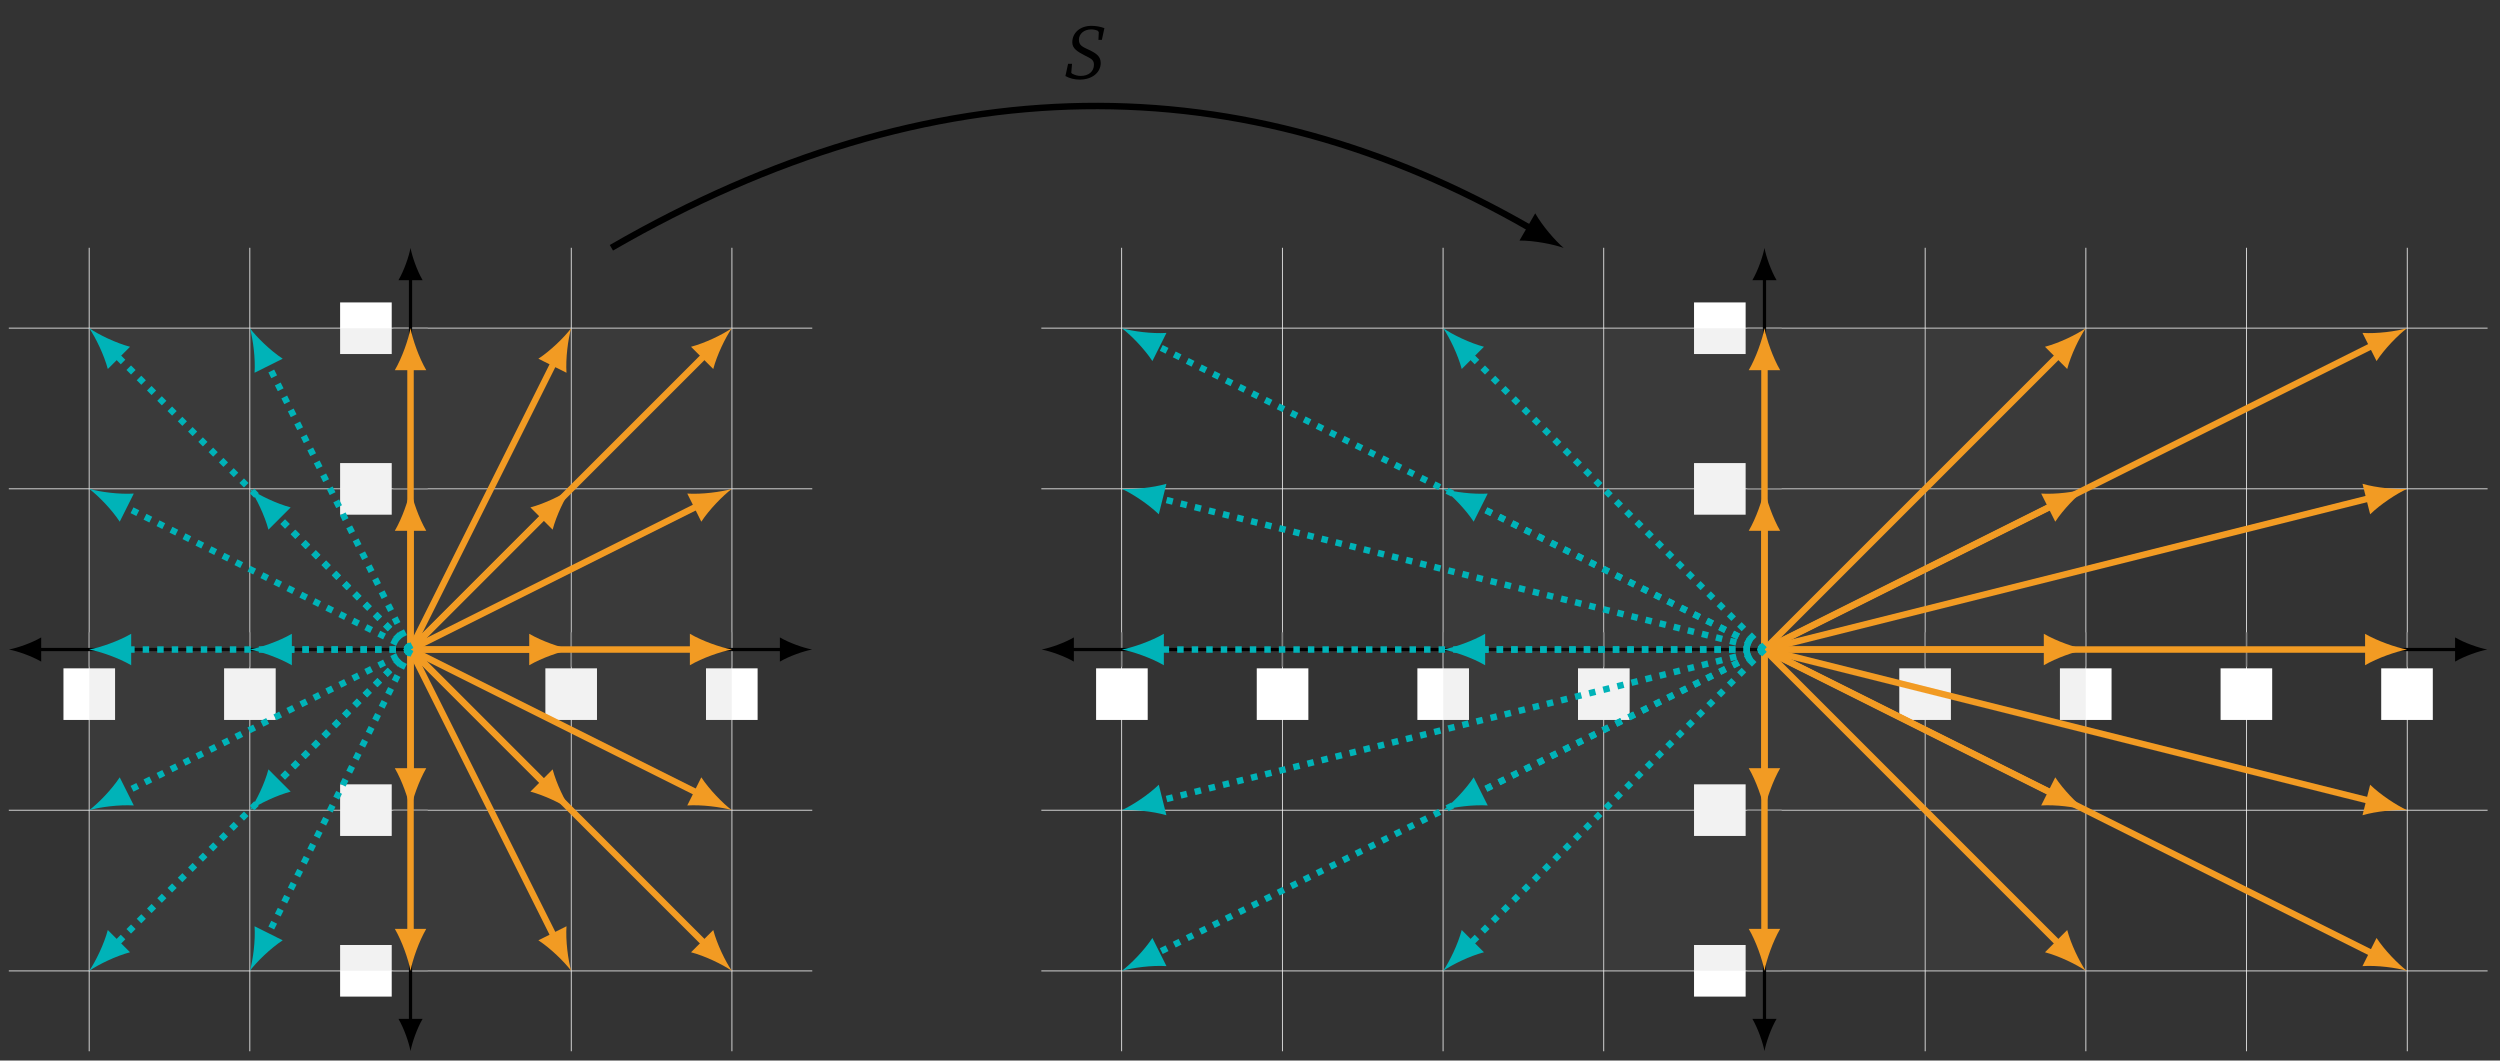 <?xml version="1.0" encoding="UTF-8"?>
<svg xmlns="http://www.w3.org/2000/svg" xmlns:xlink="http://www.w3.org/1999/xlink" width="398.501pt" height="169.047pt" viewBox="0 0 306.539 130.036" version="1.2">
<rect x="0" y="0" width="306.539" height="130.036" fill="#333333" stroke="none"/>
<defs>
<g>
<symbol overflow="visible" id="glyph0-0">
<path style="stroke:none;" d=""/>
</symbol>
<symbol overflow="visible" id="glyph0-1">
<path style="stroke:none;" d="M 4.859 -6.203 C 4.344 -6.391 3.812 -6.484 3.266 -6.484 C 1.859 -6.484 0.922 -5.609 0.922 -4.469 C 0.922 -3.703 1.531 -3.328 2.531 -2.812 C 3.141 -2.5 3.578 -2.344 3.578 -1.734 C 3.578 -0.891 2.938 -0.344 1.953 -0.344 C 1.594 -0.344 1.25 -0.438 0.891 -0.625 L 0.797 -0.734 L 0.891 -1.828 L 0.406 -1.828 L 0.078 -0.328 C 0.625 -0.031 1.203 0.109 1.828 0.109 C 3.359 0.109 4.406 -0.766 4.406 -1.922 C 4.406 -2.719 3.906 -3.094 2.984 -3.531 C 2.188 -3.906 1.734 -4.078 1.734 -4.781 C 1.734 -5.484 2.344 -6.047 3.234 -6.047 C 3.5 -6.047 3.781 -6 4.062 -5.875 L 4.172 -5.703 L 4.125 -4.766 L 4.547 -4.766 Z M 4.859 -6.203 "/>
</symbol>
</g>
<clipPath id="clip1">
  <path d="M 127 40 L 305.184 40 L 305.184 120 L 127 120 Z M 127 40 "/>
</clipPath>
<clipPath id="clip2">
  <path d="M 205 68 L 303 68 L 303 128.883 L 205 128.883 Z M 205 68 "/>
</clipPath>
<clipPath id="clip3">
  <path d="M 130 68 L 228 68 L 228 128.883 L 130 128.883 Z M 130 68 "/>
</clipPath>
</defs>
<g id="surface1">
<path style="fill:none;stroke-width:0.1;stroke-linecap:butt;stroke-linejoin:miter;stroke:rgb(95%,95%,95%);stroke-opacity:1;stroke-miterlimit:10;" d="M -39.684 -49.607 L -39.684 49.607 M -19.843 -49.607 L -19.843 49.607 M 19.844 -49.607 L 19.844 49.607 M 39.685 -49.607 L 39.685 49.607 " transform="matrix(0.993,0,0,-0.993,50.338,79.641)"/>
<path style="fill:none;stroke-width:0.1;stroke-linecap:butt;stroke-linejoin:miter;stroke:rgb(95%,95%,95%);stroke-opacity:1;stroke-miterlimit:10;" d="M -49.605 -39.687 L 49.606 -39.687 M -49.605 -19.841 L 49.606 -19.841 M -49.605 19.841 L 49.606 19.841 M -49.605 39.687 L 49.606 39.687 " transform="matrix(0.993,0,0,-0.993,50.338,79.641)"/>
<path style="fill:none;stroke-width:0.199;stroke-linecap:butt;stroke-linejoin:miter;stroke:rgb(50%,50%,50%);stroke-opacity:1;stroke-miterlimit:10;" d="M -39.684 -2.125 L -39.684 2.125 M -19.843 -2.125 L -19.843 2.125 M 19.844 -2.125 L 19.844 2.125 M 39.685 -2.125 L 39.685 2.125 " transform="matrix(0.993,0,0,-0.993,50.338,79.641)"/>
<path style="fill:none;stroke-width:0.199;stroke-linecap:butt;stroke-linejoin:miter;stroke:rgb(50%,50%,50%);stroke-opacity:1;stroke-miterlimit:10;" d="M -2.127 -39.687 L 2.127 -39.687 M -2.127 -19.841 L 2.127 -19.841 M -2.127 19.841 L 2.127 19.841 M -2.127 39.687 L 2.127 39.687 " transform="matrix(0.993,0,0,-0.993,50.338,79.641)"/>
<path style="fill:none;stroke-width:0.399;stroke-linecap:butt;stroke-linejoin:miter;stroke:rgb(0%,0%,0%);stroke-opacity:1;stroke-miterlimit:10;" d="M -46.02 -0 L 46.021 -0 " transform="matrix(0.993,0,0,-0.993,50.338,79.641)"/>
<path style=" stroke:none;fill-rule:nonzero;fill:rgb(0%,0%,0%);fill-opacity:1;" d="M 1.098 79.641 C 2.152 79.84 3.863 80.434 5.051 81.125 L 5.051 78.156 C 3.863 78.848 2.152 79.441 1.098 79.641 "/>
<path style=" stroke:none;fill-rule:nonzero;fill:rgb(0%,0%,0%);fill-opacity:1;" d="M 99.578 79.641 C 98.523 79.441 96.809 78.848 95.625 78.156 L 95.625 81.125 C 96.809 80.434 98.523 79.84 99.578 79.641 "/>
<path style="fill:none;stroke-width:0.399;stroke-linecap:butt;stroke-linejoin:miter;stroke:rgb(0%,0%,0%);stroke-opacity:1;stroke-miterlimit:10;" d="M -0.002 -46.018 L -0.002 46.018 " transform="matrix(0.993,0,0,-0.993,50.338,79.641)"/>
<path style=" stroke:none;fill-rule:nonzero;fill:rgb(0%,0%,0%);fill-opacity:1;" d="M 50.336 128.883 C 50.535 127.828 51.129 126.113 51.82 124.926 L 48.855 124.926 C 49.547 126.113 50.141 127.828 50.336 128.883 "/>
<path style=" stroke:none;fill-rule:nonzero;fill:rgb(0%,0%,0%);fill-opacity:1;" d="M 50.336 30.398 C 50.141 31.453 49.547 33.168 48.855 34.355 L 51.82 34.355 C 51.129 33.168 50.535 31.453 50.336 30.398 "/>
<path style=" stroke:none;fill-rule:nonzero;fill:rgb(100%,100%,100%);fill-opacity:1;" d="M 7.781 88.277 L 14.109 88.277 L 14.109 81.949 L 7.781 81.949 Z M 7.781 88.277 "/>
<path style=" stroke:none;fill-rule:nonzero;fill:rgb(100%,100%,100%);fill-opacity:1;" d="M 27.477 88.277 L 33.805 88.277 L 33.805 81.949 L 27.477 81.949 Z M 27.477 88.277 "/>
<path style=" stroke:none;fill-rule:nonzero;fill:rgb(100%,100%,100%);fill-opacity:1;" d="M 66.871 88.277 L 73.199 88.277 L 73.199 81.949 L 66.871 81.949 Z M 66.871 88.277 "/>
<path style=" stroke:none;fill-rule:nonzero;fill:rgb(100%,100%,100%);fill-opacity:1;" d="M 86.566 88.277 L 92.895 88.277 L 92.895 81.949 L 86.566 81.949 Z M 86.566 88.277 "/>
<path style=" stroke:none;fill-rule:nonzero;fill:rgb(100%,100%,100%);fill-opacity:1;" d="M 41.703 122.199 L 48.031 122.199 L 48.031 115.871 L 41.703 115.871 Z M 41.703 122.199 "/>
<path style=" stroke:none;fill-rule:nonzero;fill:rgb(100%,100%,100%);fill-opacity:1;" d="M 41.703 102.5 L 48.031 102.5 L 48.031 96.172 L 41.703 96.172 Z M 41.703 102.5 "/>
<path style=" stroke:none;fill-rule:nonzero;fill:rgb(100%,100%,100%);fill-opacity:1;" d="M 41.703 63.109 L 48.031 63.109 L 48.031 56.781 L 41.703 56.781 Z M 41.703 63.109 "/>
<path style=" stroke:none;fill-rule:nonzero;fill:rgb(100%,100%,100%);fill-opacity:1;" d="M 41.703 43.41 L 48.031 43.41 L 48.031 37.082 L 41.703 37.082 Z M 41.703 43.41 "/>
<path style=" stroke:none;fill-rule:nonzero;fill:rgb(50%,50%,50%);fill-opacity:0.1;" d="M 10.945 119.035 L 10.945 40.246 L 89.73 40.246 L 89.73 119.035 Z M 10.945 119.035 "/>
<path style="fill:none;stroke-width:0.797;stroke-linecap:butt;stroke-linejoin:miter;stroke:rgb(94.901%,60.782%,13.724%);stroke-opacity:1;stroke-miterlimit:10;" d="M -0.002 -0 L 17.758 35.515 " transform="matrix(0.993,0,0,-0.993,50.338,79.641)"/>
<path style=" stroke:none;fill-rule:nonzero;fill:rgb(94.901%,60.782%,13.724%);fill-opacity:1;" d="M 70.035 40.246 C 69.191 41.359 67.504 43.008 66.012 43.984 L 69.461 45.707 C 69.344 43.926 69.652 41.59 70.035 40.246 "/>
<path style="fill:none;stroke-width:0.797;stroke-linecap:butt;stroke-linejoin:miter;stroke:rgb(94.901%,60.782%,13.724%);stroke-opacity:1;stroke-miterlimit:10;" d="M -0.002 -0 L 16.546 16.548 " transform="matrix(0.993,0,0,-0.993,50.338,79.641)"/>
<path style=" stroke:none;fill-rule:nonzero;fill:rgb(94.901%,60.782%,13.724%);fill-opacity:1;" d="M 70.035 59.945 C 68.883 60.73 66.762 61.762 65.035 62.215 L 67.762 64.945 C 68.215 63.215 69.246 61.094 70.035 59.945 "/>
<path style="fill:none;stroke-width:0.797;stroke-linecap:butt;stroke-linejoin:miter;stroke:rgb(94.901%,60.782%,13.724%);stroke-opacity:1;stroke-miterlimit:10;" d="M -0.002 -0 L 15.18 -0 " transform="matrix(0.993,0,0,-0.993,50.338,79.641)"/>
<path style=" stroke:none;fill-rule:nonzero;fill:rgb(94.901%,60.782%,13.724%);fill-opacity:1;" d="M 70.035 79.641 C 68.664 79.383 66.434 78.613 64.891 77.711 L 64.891 81.57 C 66.434 80.668 68.664 79.898 70.035 79.641 "/>
<path style="fill:none;stroke-width:0.797;stroke-linecap:butt;stroke-linejoin:miter;stroke:rgb(94.901%,60.782%,13.724%);stroke-opacity:1;stroke-miterlimit:10;" d="M -0.002 -0 L 16.546 -16.548 " transform="matrix(0.993,0,0,-0.993,50.338,79.641)"/>
<path style=" stroke:none;fill-rule:nonzero;fill:rgb(94.901%,60.782%,13.724%);fill-opacity:1;" d="M 70.035 99.336 C 69.246 98.188 68.215 96.066 67.762 94.336 L 65.035 97.066 C 66.762 97.52 68.883 98.551 70.035 99.336 "/>
<path style="fill:none;stroke-width:0.797;stroke-linecap:butt;stroke-linejoin:miter;stroke:rgb(94.901%,60.782%,13.724%);stroke-opacity:1;stroke-miterlimit:10;" d="M -0.002 -0 L 17.758 -35.515 " transform="matrix(0.993,0,0,-0.993,50.338,79.641)"/>
<path style=" stroke:none;fill-rule:nonzero;fill:rgb(94.901%,60.782%,13.724%);fill-opacity:1;" d="M 70.035 119.035 C 69.652 117.691 69.344 115.355 69.461 113.574 L 66.012 115.297 C 67.504 116.273 69.191 117.922 70.035 119.035 "/>
<path style="fill:none;stroke-width:0.797;stroke-linecap:butt;stroke-linejoin:miter;stroke:rgb(94.901%,60.782%,13.724%);stroke-opacity:1;stroke-miterlimit:10;" d="M -0.002 -0 L 36.387 36.389 " transform="matrix(0.993,0,0,-0.993,50.338,79.641)"/>
<path style=" stroke:none;fill-rule:nonzero;fill:rgb(94.901%,60.782%,13.724%);fill-opacity:1;" d="M 89.73 40.246 C 88.578 41.035 86.457 42.066 84.73 42.52 L 87.457 45.246 C 87.914 43.52 88.941 41.398 89.73 40.246 "/>
<path style="fill:none;stroke-width:0.797;stroke-linecap:butt;stroke-linejoin:miter;stroke:rgb(94.901%,60.782%,13.724%);stroke-opacity:1;stroke-miterlimit:10;" d="M -0.002 -0 L 35.514 17.76 " transform="matrix(0.993,0,0,-0.993,50.338,79.641)"/>
<path style=" stroke:none;fill-rule:nonzero;fill:rgb(94.901%,60.782%,13.724%);fill-opacity:1;" d="M 89.73 59.945 C 88.391 60.328 86.051 60.633 84.27 60.52 L 85.992 63.969 C 86.973 62.473 88.621 60.789 89.73 59.945 "/>
<path style="fill:none;stroke-width:0.797;stroke-linecap:butt;stroke-linejoin:miter;stroke:rgb(94.901%,60.782%,13.724%);stroke-opacity:1;stroke-miterlimit:10;" d="M -0.002 -0 L 35.022 -0 " transform="matrix(0.993,0,0,-0.993,50.338,79.641)"/>
<path style=" stroke:none;fill-rule:nonzero;fill:rgb(94.901%,60.782%,13.724%);fill-opacity:1;" d="M 89.73 79.641 C 88.359 79.383 86.133 78.613 84.59 77.711 L 84.59 81.57 C 86.133 80.668 88.359 79.898 89.73 79.641 "/>
<path style="fill:none;stroke-width:0.797;stroke-linecap:butt;stroke-linejoin:miter;stroke:rgb(94.901%,60.782%,13.724%);stroke-opacity:1;stroke-miterlimit:10;" d="M -0.002 -0 L 35.514 -17.76 " transform="matrix(0.993,0,0,-0.993,50.338,79.641)"/>
<path style=" stroke:none;fill-rule:nonzero;fill:rgb(94.901%,60.782%,13.724%);fill-opacity:1;" d="M 89.73 99.336 C 88.621 98.492 86.973 96.809 85.992 95.312 L 84.27 98.762 C 86.051 98.648 88.391 98.953 89.73 99.336 "/>
<path style="fill:none;stroke-width:0.797;stroke-linecap:butt;stroke-linejoin:miter;stroke:rgb(94.901%,60.782%,13.724%);stroke-opacity:1;stroke-miterlimit:10;" d="M -0.002 -0 L 36.387 -36.389 " transform="matrix(0.993,0,0,-0.993,50.338,79.641)"/>
<path style=" stroke:none;fill-rule:nonzero;fill:rgb(94.901%,60.782%,13.724%);fill-opacity:1;" d="M 89.73 119.035 C 88.941 117.883 87.914 115.762 87.457 114.035 L 84.73 116.762 C 86.457 117.215 88.578 118.246 89.73 119.035 "/>
<path style="fill:none;stroke-width:0.797;stroke-linecap:butt;stroke-linejoin:miter;stroke:rgb(94.901%,60.782%,13.724%);stroke-opacity:1;stroke-miterlimit:10;" d="M -0.002 -0 L -0.002 35.023 " transform="matrix(0.993,0,0,-0.993,50.338,79.641)"/>
<path style=" stroke:none;fill-rule:nonzero;fill:rgb(94.901%,60.782%,13.724%);fill-opacity:1;" d="M 50.336 40.246 C 50.082 41.617 49.309 43.848 48.41 45.391 L 52.266 45.391 C 51.367 43.848 50.594 41.617 50.336 40.246 "/>
<path style="fill:none;stroke-width:0.797;stroke-linecap:butt;stroke-linejoin:miter;stroke:rgb(94.901%,60.782%,13.724%);stroke-opacity:1;stroke-miterlimit:10;" d="M -0.002 -0 L -0.002 15.182 " transform="matrix(0.993,0,0,-0.993,50.338,79.641)"/>
<path style=" stroke:none;fill-rule:nonzero;fill:rgb(94.901%,60.782%,13.724%);fill-opacity:1;" d="M 50.336 59.945 C 50.082 61.316 49.309 63.543 48.41 65.086 L 52.266 65.086 C 51.367 63.543 50.594 61.316 50.336 59.945 "/>
<path style="fill:none;stroke-width:0.797;stroke-linecap:butt;stroke-linejoin:miter;stroke:rgb(94.901%,60.782%,13.724%);stroke-opacity:1;stroke-miterlimit:10;" d="M -0.002 -0 L -0.002 -15.182 " transform="matrix(0.993,0,0,-0.993,50.338,79.641)"/>
<path style=" stroke:none;fill-rule:nonzero;fill:rgb(94.901%,60.782%,13.724%);fill-opacity:1;" d="M 50.336 99.336 C 50.594 97.965 51.367 95.738 52.266 94.195 L 48.41 94.195 C 49.309 95.738 50.082 97.965 50.336 99.336 "/>
<path style="fill:none;stroke-width:0.797;stroke-linecap:butt;stroke-linejoin:miter;stroke:rgb(94.901%,60.782%,13.724%);stroke-opacity:1;stroke-miterlimit:10;" d="M -0.002 -0 L -0.002 -35.023 " transform="matrix(0.993,0,0,-0.993,50.338,79.641)"/>
<path style=" stroke:none;fill-rule:nonzero;fill:rgb(94.901%,60.782%,13.724%);fill-opacity:1;" d="M 50.336 119.035 C 50.594 117.664 51.367 115.434 52.266 113.891 L 48.41 113.891 C 49.309 115.434 50.082 117.664 50.336 119.035 "/>
<path style="fill:none;stroke-width:0.797;stroke-linecap:butt;stroke-linejoin:miter;stroke:rgb(0%,70.197%,72.156%);stroke-opacity:1;stroke-dasharray:0.797,0.996;stroke-miterlimit:10;" d="M -0.002 -0 L -17.757 35.515 " transform="matrix(0.993,0,0,-0.993,50.338,79.641)"/>
<path style=" stroke:none;fill-rule:nonzero;fill:rgb(0%,70.197%,72.156%);fill-opacity:1;" d="M 30.641 40.246 C 31.023 41.59 31.332 43.926 31.215 45.707 L 34.664 43.984 C 33.172 43.008 31.484 41.359 30.641 40.246 "/>
<path style="fill:none;stroke-width:0.797;stroke-linecap:butt;stroke-linejoin:miter;stroke:rgb(0%,70.197%,72.156%);stroke-opacity:1;stroke-dasharray:0.797,0.996;stroke-miterlimit:10;" d="M -0.002 -0 L -16.545 16.548 " transform="matrix(0.993,0,0,-0.993,50.338,79.641)"/>
<path style=" stroke:none;fill-rule:nonzero;fill:rgb(0%,70.197%,72.156%);fill-opacity:1;" d="M 30.641 59.945 C 31.43 61.094 32.461 63.215 32.914 64.945 L 35.641 62.215 C 33.914 61.762 31.793 60.73 30.641 59.945 "/>
<path style="fill:none;stroke-width:0.797;stroke-linecap:butt;stroke-linejoin:miter;stroke:rgb(0%,70.197%,72.156%);stroke-opacity:1;stroke-dasharray:0.797,0.996;stroke-miterlimit:10;" d="M -0.002 -0 L -15.18 -0 " transform="matrix(0.993,0,0,-0.993,50.338,79.641)"/>
<path style=" stroke:none;fill-rule:nonzero;fill:rgb(0%,70.197%,72.156%);fill-opacity:1;" d="M 30.641 79.641 C 32.012 79.898 34.242 80.668 35.785 81.57 L 35.785 77.711 C 34.242 78.613 32.012 79.383 30.641 79.641 "/>
<path style="fill:none;stroke-width:0.797;stroke-linecap:butt;stroke-linejoin:miter;stroke:rgb(0%,70.197%,72.156%);stroke-opacity:1;stroke-dasharray:0.797,0.996;stroke-miterlimit:10;" d="M -0.002 -0 L -16.545 -16.548 " transform="matrix(0.993,0,0,-0.993,50.338,79.641)"/>
<path style=" stroke:none;fill-rule:nonzero;fill:rgb(0%,70.197%,72.156%);fill-opacity:1;" d="M 30.641 99.336 C 31.793 98.551 33.914 97.52 35.641 97.066 L 32.914 94.336 C 32.461 96.066 31.43 98.188 30.641 99.336 "/>
<path style="fill:none;stroke-width:0.797;stroke-linecap:butt;stroke-linejoin:miter;stroke:rgb(0%,70.197%,72.156%);stroke-opacity:1;stroke-dasharray:0.797,0.996;stroke-miterlimit:10;" d="M -0.002 -0 L -17.757 -35.515 " transform="matrix(0.993,0,0,-0.993,50.338,79.641)"/>
<path style=" stroke:none;fill-rule:nonzero;fill:rgb(0%,70.197%,72.156%);fill-opacity:1;" d="M 30.641 119.035 C 31.484 117.922 33.172 116.273 34.664 115.297 L 31.215 113.574 C 31.332 115.355 31.023 117.691 30.641 119.035 "/>
<path style="fill:none;stroke-width:0.797;stroke-linecap:butt;stroke-linejoin:miter;stroke:rgb(0%,70.197%,72.156%);stroke-opacity:1;stroke-dasharray:0.797,0.996;stroke-miterlimit:10;" d="M -0.002 -0 L -36.387 36.389 " transform="matrix(0.993,0,0,-0.993,50.338,79.641)"/>
<path style=" stroke:none;fill-rule:nonzero;fill:rgb(0%,70.197%,72.156%);fill-opacity:1;" d="M 10.945 40.246 C 11.73 41.398 12.762 43.52 13.219 45.246 L 15.945 42.52 C 14.219 42.066 12.098 41.035 10.945 40.246 "/>
<path style="fill:none;stroke-width:0.797;stroke-linecap:butt;stroke-linejoin:miter;stroke:rgb(0%,70.197%,72.156%);stroke-opacity:1;stroke-dasharray:0.797,0.996;stroke-miterlimit:10;" d="M -0.002 -0 L -35.517 17.76 " transform="matrix(0.993,0,0,-0.993,50.338,79.641)"/>
<path style=" stroke:none;fill-rule:nonzero;fill:rgb(0%,70.197%,72.156%);fill-opacity:1;" d="M 10.945 59.945 C 12.055 60.789 13.703 62.473 14.68 63.969 L 16.406 60.52 C 14.625 60.633 12.285 60.328 10.945 59.945 "/>
<path style="fill:none;stroke-width:0.797;stroke-linecap:butt;stroke-linejoin:miter;stroke:rgb(0%,70.197%,72.156%);stroke-opacity:1;stroke-dasharray:0.797,0.996;stroke-miterlimit:10;" d="M -0.002 -0 L -35.021 -0 " transform="matrix(0.993,0,0,-0.993,50.338,79.641)"/>
<path style=" stroke:none;fill-rule:nonzero;fill:rgb(0%,70.197%,72.156%);fill-opacity:1;" d="M 10.945 79.641 C 12.316 79.898 14.543 80.668 16.086 81.57 L 16.086 77.711 C 14.543 78.613 12.316 79.383 10.945 79.641 "/>
<path style="fill:none;stroke-width:0.797;stroke-linecap:butt;stroke-linejoin:miter;stroke:rgb(0%,70.197%,72.156%);stroke-opacity:1;stroke-dasharray:0.797,0.996;stroke-miterlimit:10;" d="M -0.002 -0 L -35.517 -17.76 " transform="matrix(0.993,0,0,-0.993,50.338,79.641)"/>
<path style=" stroke:none;fill-rule:nonzero;fill:rgb(0%,70.197%,72.156%);fill-opacity:1;" d="M 10.945 99.336 C 12.285 98.953 14.625 98.648 16.406 98.762 L 14.68 95.312 C 13.703 96.809 12.055 98.492 10.945 99.336 "/>
<path style="fill:none;stroke-width:0.797;stroke-linecap:butt;stroke-linejoin:miter;stroke:rgb(0%,70.197%,72.156%);stroke-opacity:1;stroke-dasharray:0.797,0.996;stroke-miterlimit:10;" d="M -0.002 -0 L -36.387 -36.389 " transform="matrix(0.993,0,0,-0.993,50.338,79.641)"/>
<path style=" stroke:none;fill-rule:nonzero;fill:rgb(0%,70.197%,72.156%);fill-opacity:1;" d="M 10.945 119.035 C 12.098 118.246 14.219 117.215 15.945 116.762 L 13.219 114.035 C 12.762 115.762 11.73 117.883 10.945 119.035 "/>
<path style="fill:none;stroke-width:0.1;stroke-linecap:butt;stroke-linejoin:miter;stroke:rgb(95%,95%,95%);stroke-opacity:1;stroke-miterlimit:10;" d="M -79.372 -49.607 L -79.372 49.607 M -59.527 -49.607 L -59.527 49.607 M -39.686 -49.607 L -39.686 49.607 M -19.845 -49.607 L -19.845 49.607 M 19.842 -49.607 L 19.842 49.607 M 39.687 -49.607 L 39.687 49.607 M 59.529 -49.607 L 59.529 49.607 M 79.37 -49.607 L 79.37 49.607 " transform="matrix(0.993,0,0,-0.993,216.351,79.641)"/>
<g clip-path="url(#clip1)" clip-rule="nonzero">
<path style="fill:none;stroke-width:0.1;stroke-linecap:butt;stroke-linejoin:miter;stroke:rgb(95%,95%,95%);stroke-opacity:1;stroke-miterlimit:10;" d="M -89.293 -39.687 L 89.291 -39.687 M -89.293 -19.841 L 89.291 -19.841 M -89.293 19.841 L 89.291 19.841 M -89.293 39.687 L 89.291 39.687 " transform="matrix(0.993,0,0,-0.993,216.351,79.641)"/>
</g>
<path style="fill:none;stroke-width:0.199;stroke-linecap:butt;stroke-linejoin:miter;stroke:rgb(50%,50%,50%);stroke-opacity:1;stroke-miterlimit:10;" d="M -79.372 -2.125 L -79.372 2.125 M -59.527 -2.125 L -59.527 2.125 M -39.686 -2.125 L -39.686 2.125 M -19.845 -2.125 L -19.845 2.125 M 19.842 -2.125 L 19.842 2.125 M 39.687 -2.125 L 39.687 2.125 M 59.529 -2.125 L 59.529 2.125 M 79.37 -2.125 L 79.37 2.125 " transform="matrix(0.993,0,0,-0.993,216.351,79.641)"/>
<path style="fill:none;stroke-width:0.199;stroke-linecap:butt;stroke-linejoin:miter;stroke:rgb(50%,50%,50%);stroke-opacity:1;stroke-miterlimit:10;" d="M -2.124 -39.687 L 2.126 -39.687 M -2.124 -19.841 L 2.126 -19.841 M -2.124 19.841 L 2.126 19.841 M -2.124 39.687 L 2.126 39.687 " transform="matrix(0.993,0,0,-0.993,216.351,79.641)"/>
<path style="fill:none;stroke-width:0.399;stroke-linecap:butt;stroke-linejoin:miter;stroke:rgb(0%,0%,0%);stroke-opacity:1;stroke-miterlimit:10;" d="M -85.704 -0 L 85.706 -0 " transform="matrix(0.993,0,0,-0.993,216.351,79.641)"/>
<path style=" stroke:none;fill-rule:nonzero;fill:rgb(0%,0%,0%);fill-opacity:1;" d="M 127.715 79.641 C 128.77 79.84 130.484 80.434 131.672 81.125 L 131.672 78.156 C 130.484 78.848 128.77 79.441 127.715 79.641 "/>
<path style=" stroke:none;fill-rule:nonzero;fill:rgb(0%,0%,0%);fill-opacity:1;" d="M 304.984 79.641 C 303.93 79.441 302.219 78.848 301.031 78.156 L 301.031 81.125 C 302.219 80.434 303.93 79.84 304.984 79.641 "/>
<path style="fill:none;stroke-width:0.399;stroke-linecap:butt;stroke-linejoin:miter;stroke:rgb(0%,0%,0%);stroke-opacity:1;stroke-miterlimit:10;" d="M 0.001 -46.018 L 0.001 46.018 " transform="matrix(0.993,0,0,-0.993,216.351,79.641)"/>
<path style=" stroke:none;fill-rule:nonzero;fill:rgb(0%,0%,0%);fill-opacity:1;" d="M 216.352 128.883 C 216.547 127.828 217.141 126.113 217.836 124.926 L 214.867 124.926 C 215.559 126.113 216.152 127.828 216.352 128.883 "/>
<path style=" stroke:none;fill-rule:nonzero;fill:rgb(0%,0%,0%);fill-opacity:1;" d="M 216.352 30.398 C 216.152 31.453 215.559 33.168 214.867 34.355 L 217.836 34.355 C 217.141 33.168 216.547 31.453 216.352 30.398 "/>
<path style=" stroke:none;fill-rule:nonzero;fill:rgb(100%,100%,100%);fill-opacity:1;" d="M 134.398 88.277 L 140.727 88.277 L 140.727 81.949 L 134.398 81.949 Z M 134.398 88.277 "/>
<path style=" stroke:none;fill-rule:nonzero;fill:rgb(100%,100%,100%);fill-opacity:1;" d="M 154.098 88.277 L 160.426 88.277 L 160.426 81.949 L 154.098 81.949 Z M 154.098 88.277 "/>
<path style=" stroke:none;fill-rule:nonzero;fill:rgb(100%,100%,100%);fill-opacity:1;" d="M 173.793 88.277 L 180.121 88.277 L 180.121 81.949 L 173.793 81.949 Z M 173.793 88.277 "/>
<path style=" stroke:none;fill-rule:nonzero;fill:rgb(100%,100%,100%);fill-opacity:1;" d="M 193.488 88.277 L 199.82 88.277 L 199.82 81.949 L 193.488 81.949 Z M 193.488 88.277 "/>
<path style=" stroke:none;fill-rule:nonzero;fill:rgb(100%,100%,100%);fill-opacity:1;" d="M 232.883 88.277 L 239.211 88.277 L 239.211 81.949 L 232.883 81.949 Z M 232.883 88.277 "/>
<path style=" stroke:none;fill-rule:nonzero;fill:rgb(100%,100%,100%);fill-opacity:1;" d="M 252.578 88.277 L 258.91 88.277 L 258.91 81.949 L 252.578 81.949 Z M 252.578 88.277 "/>
<path style=" stroke:none;fill-rule:nonzero;fill:rgb(100%,100%,100%);fill-opacity:1;" d="M 272.277 88.277 L 278.605 88.277 L 278.605 81.949 L 272.277 81.949 Z M 272.277 88.277 "/>
<path style=" stroke:none;fill-rule:nonzero;fill:rgb(100%,100%,100%);fill-opacity:1;" d="M 291.973 88.277 L 298.301 88.277 L 298.301 81.949 L 291.973 81.949 Z M 291.973 88.277 "/>
<path style=" stroke:none;fill-rule:nonzero;fill:rgb(100%,100%,100%);fill-opacity:1;" d="M 207.715 122.199 L 214.043 122.199 L 214.043 115.871 L 207.715 115.871 Z M 207.715 122.199 "/>
<path style=" stroke:none;fill-rule:nonzero;fill:rgb(100%,100%,100%);fill-opacity:1;" d="M 207.715 102.5 L 214.043 102.5 L 214.043 96.172 L 207.715 96.172 Z M 207.715 102.5 "/>
<path style=" stroke:none;fill-rule:nonzero;fill:rgb(100%,100%,100%);fill-opacity:1;" d="M 207.715 63.109 L 214.043 63.109 L 214.043 56.781 L 207.715 56.781 Z M 207.715 63.109 "/>
<path style=" stroke:none;fill-rule:nonzero;fill:rgb(100%,100%,100%);fill-opacity:1;" d="M 207.715 43.41 L 214.043 43.41 L 214.043 37.082 L 207.715 37.082 Z M 207.715 43.41 "/>
<path style=" stroke:none;fill-rule:nonzero;fill:rgb(50%,50%,50%);fill-opacity:0.1;" d="M 176.957 119.035 L 176.957 40.246 L 255.746 40.246 L 255.746 119.035 Z M 176.957 119.035 "/>
<path style="fill:none;stroke-width:0.797;stroke-linecap:butt;stroke-linejoin:miter;stroke:rgb(94.901%,60.782%,13.724%);stroke-opacity:1;stroke-miterlimit:10;" d="M 0.001 -0 L 36.39 36.389 " transform="matrix(0.993,0,0,-0.993,216.351,79.641)"/>
<path style=" stroke:none;fill-rule:nonzero;fill:rgb(94.901%,60.782%,13.724%);fill-opacity:1;" d="M 255.746 40.246 C 254.594 41.035 252.473 42.066 250.746 42.52 L 253.473 45.246 C 253.926 43.52 254.957 41.398 255.746 40.246 "/>
<path style="fill:none;stroke-width:0.797;stroke-linecap:butt;stroke-linejoin:miter;stroke:rgb(94.901%,60.782%,13.724%);stroke-opacity:1;stroke-miterlimit:10;" d="M 0.001 -0 L 35.516 17.76 " transform="matrix(0.993,0,0,-0.993,216.351,79.641)"/>
<path style=" stroke:none;fill-rule:nonzero;fill:rgb(94.901%,60.782%,13.724%);fill-opacity:1;" d="M 255.746 59.945 C 254.402 60.328 252.066 60.633 250.281 60.52 L 252.008 63.969 C 252.984 62.473 254.633 60.789 255.746 59.945 "/>
<path style="fill:none;stroke-width:0.797;stroke-linecap:butt;stroke-linejoin:miter;stroke:rgb(94.901%,60.782%,13.724%);stroke-opacity:1;stroke-miterlimit:10;" d="M 0.001 -0 L 35.024 -0 " transform="matrix(0.993,0,0,-0.993,216.351,79.641)"/>
<path style=" stroke:none;fill-rule:nonzero;fill:rgb(94.901%,60.782%,13.724%);fill-opacity:1;" d="M 255.746 79.641 C 254.371 79.383 252.145 78.613 250.602 77.711 L 250.602 81.57 C 252.145 80.668 254.371 79.898 255.746 79.641 "/>
<path style="fill:none;stroke-width:0.797;stroke-linecap:butt;stroke-linejoin:miter;stroke:rgb(94.901%,60.782%,13.724%);stroke-opacity:1;stroke-miterlimit:10;" d="M 0.001 -0 L 35.516 -17.76 " transform="matrix(0.993,0,0,-0.993,216.351,79.641)"/>
<path style=" stroke:none;fill-rule:nonzero;fill:rgb(94.901%,60.782%,13.724%);fill-opacity:1;" d="M 255.746 99.336 C 254.633 98.492 252.984 96.809 252.008 95.312 L 250.281 98.762 C 252.066 98.648 254.402 98.953 255.746 99.336 "/>
<path style="fill:none;stroke-width:0.797;stroke-linecap:butt;stroke-linejoin:miter;stroke:rgb(94.901%,60.782%,13.724%);stroke-opacity:1;stroke-miterlimit:10;" d="M 0.001 -0 L 36.39 -36.389 " transform="matrix(0.993,0,0,-0.993,216.351,79.641)"/>
<path style=" stroke:none;fill-rule:nonzero;fill:rgb(94.901%,60.782%,13.724%);fill-opacity:1;" d="M 255.746 119.035 C 254.957 117.883 253.926 115.762 253.473 114.035 L 250.746 116.762 C 252.473 117.215 254.594 118.246 255.746 119.035 "/>
<path style="fill:none;stroke-width:0.797;stroke-linecap:butt;stroke-linejoin:miter;stroke:rgb(94.901%,60.782%,13.724%);stroke-opacity:1;stroke-miterlimit:10;" d="M 0.001 -0 L 75.203 37.601 " transform="matrix(0.993,0,0,-0.993,216.351,79.641)"/>
<path style=" stroke:none;fill-rule:nonzero;fill:rgb(94.901%,60.782%,13.724%);fill-opacity:1;" d="M 295.137 40.246 C 293.797 40.629 291.457 40.938 289.676 40.82 L 291.402 44.273 C 292.379 42.777 294.027 41.09 295.137 40.246 "/>
<path style="fill:none;stroke-width:0.797;stroke-linecap:butt;stroke-linejoin:miter;stroke:rgb(94.901%,60.782%,13.724%);stroke-opacity:1;stroke-miterlimit:10;" d="M 0.001 -0 L 74.848 18.712 " transform="matrix(0.993,0,0,-0.993,216.351,79.641)"/>
<path style=" stroke:none;fill-rule:nonzero;fill:rgb(94.901%,60.782%,13.724%);fill-opacity:1;" d="M 295.137 59.945 C 293.746 60.027 291.395 59.82 289.68 59.32 L 290.617 63.062 C 291.895 61.816 293.871 60.527 295.137 59.945 "/>
<path style="fill:none;stroke-width:0.797;stroke-linecap:butt;stroke-linejoin:miter;stroke:rgb(94.901%,60.782%,13.724%);stroke-opacity:1;stroke-miterlimit:10;" d="M 0.001 -0 L 74.707 -0 " transform="matrix(0.993,0,0,-0.993,216.351,79.641)"/>
<path style=" stroke:none;fill-rule:nonzero;fill:rgb(94.901%,60.782%,13.724%);fill-opacity:1;" d="M 295.137 79.641 C 293.766 79.383 291.539 78.613 289.996 77.711 L 289.996 81.57 C 291.539 80.668 293.766 79.898 295.137 79.641 "/>
<path style="fill:none;stroke-width:0.797;stroke-linecap:butt;stroke-linejoin:miter;stroke:rgb(94.901%,60.782%,13.724%);stroke-opacity:1;stroke-miterlimit:10;" d="M 0.001 -0 L 74.848 -18.712 " transform="matrix(0.993,0,0,-0.993,216.351,79.641)"/>
<path style=" stroke:none;fill-rule:nonzero;fill:rgb(94.901%,60.782%,13.724%);fill-opacity:1;" d="M 295.137 99.336 C 293.871 98.754 291.895 97.465 290.617 96.219 L 289.68 99.961 C 291.395 99.461 293.746 99.254 295.137 99.336 "/>
<g clip-path="url(#clip2)" clip-rule="nonzero">
<path style="fill:none;stroke-width:0.797;stroke-linecap:butt;stroke-linejoin:miter;stroke:rgb(94.901%,60.782%,13.724%);stroke-opacity:1;stroke-miterlimit:10;" d="M 0.001 -0 L 75.203 -37.601 " transform="matrix(0.993,0,0,-0.993,216.351,79.641)"/>
</g>
<path style=" stroke:none;fill-rule:nonzero;fill:rgb(94.901%,60.782%,13.724%);fill-opacity:1;" d="M 295.137 119.035 C 294.027 118.191 292.379 116.504 291.402 115.008 L 289.676 118.461 C 291.457 118.344 293.797 118.652 295.137 119.035 "/>
<path style="fill:none;stroke-width:0.797;stroke-linecap:butt;stroke-linejoin:miter;stroke:rgb(94.901%,60.782%,13.724%);stroke-opacity:1;stroke-miterlimit:10;" d="M 0.001 -0 L 0.001 35.023 " transform="matrix(0.993,0,0,-0.993,216.351,79.641)"/>
<path style=" stroke:none;fill-rule:nonzero;fill:rgb(94.901%,60.782%,13.724%);fill-opacity:1;" d="M 216.352 40.246 C 216.094 41.617 215.324 43.848 214.422 45.391 L 218.277 45.391 C 217.379 43.848 216.609 41.617 216.352 40.246 "/>
<path style="fill:none;stroke-width:0.797;stroke-linecap:butt;stroke-linejoin:miter;stroke:rgb(94.901%,60.782%,13.724%);stroke-opacity:1;stroke-miterlimit:10;" d="M 0.001 -0 L 0.001 15.182 " transform="matrix(0.993,0,0,-0.993,216.351,79.641)"/>
<path style=" stroke:none;fill-rule:nonzero;fill:rgb(94.901%,60.782%,13.724%);fill-opacity:1;" d="M 216.352 59.945 C 216.094 61.316 215.324 63.543 214.422 65.086 L 218.277 65.086 C 217.379 63.543 216.609 61.316 216.352 59.945 "/>
<path style="fill:none;stroke-width:0.797;stroke-linecap:butt;stroke-linejoin:miter;stroke:rgb(94.901%,60.782%,13.724%);stroke-opacity:1;stroke-miterlimit:10;" d="M 0.001 -0 L 0.001 -15.182 " transform="matrix(0.993,0,0,-0.993,216.351,79.641)"/>
<path style=" stroke:none;fill-rule:nonzero;fill:rgb(94.901%,60.782%,13.724%);fill-opacity:1;" d="M 216.352 99.336 C 216.609 97.965 217.379 95.738 218.277 94.195 L 214.422 94.195 C 215.324 95.738 216.094 97.965 216.352 99.336 "/>
<path style="fill:none;stroke-width:0.797;stroke-linecap:butt;stroke-linejoin:miter;stroke:rgb(94.901%,60.782%,13.724%);stroke-opacity:1;stroke-miterlimit:10;" d="M 0.001 -0 L 0.001 -35.023 " transform="matrix(0.993,0,0,-0.993,216.351,79.641)"/>
<path style=" stroke:none;fill-rule:nonzero;fill:rgb(94.901%,60.782%,13.724%);fill-opacity:1;" d="M 216.352 119.035 C 216.609 117.664 217.379 115.434 218.277 113.891 L 214.422 113.891 C 215.324 115.434 216.094 117.664 216.352 119.035 "/>
<path style="fill:none;stroke-width:0.797;stroke-linecap:butt;stroke-linejoin:miter;stroke:rgb(0%,70.197%,72.156%);stroke-opacity:1;stroke-dasharray:0.797,0.996;stroke-miterlimit:10;" d="M 0.001 -0 L -36.388 36.389 " transform="matrix(0.993,0,0,-0.993,216.351,79.641)"/>
<path style=" stroke:none;fill-rule:nonzero;fill:rgb(0%,70.197%,72.156%);fill-opacity:1;" d="M 176.957 40.246 C 177.746 41.398 178.777 43.52 179.23 45.246 L 181.957 42.52 C 180.23 42.066 178.109 41.035 176.957 40.246 "/>
<path style="fill:none;stroke-width:0.797;stroke-linecap:butt;stroke-linejoin:miter;stroke:rgb(0%,70.197%,72.156%);stroke-opacity:1;stroke-dasharray:0.797,0.996;stroke-miterlimit:10;" d="M 0.001 -0 L -35.515 17.76 " transform="matrix(0.993,0,0,-0.993,216.351,79.641)"/>
<path style=" stroke:none;fill-rule:nonzero;fill:rgb(0%,70.197%,72.156%);fill-opacity:1;" d="M 176.957 59.945 C 178.07 60.789 179.719 62.473 180.695 63.969 L 182.418 60.52 C 180.637 60.633 178.301 60.328 176.957 59.945 "/>
<path style="fill:none;stroke-width:0.797;stroke-linecap:butt;stroke-linejoin:miter;stroke:rgb(0%,70.197%,72.156%);stroke-opacity:1;stroke-dasharray:0.797,0.996;stroke-miterlimit:10;" d="M 0.001 -0 L -35.023 -0 " transform="matrix(0.993,0,0,-0.993,216.351,79.641)"/>
<path style=" stroke:none;fill-rule:nonzero;fill:rgb(0%,70.197%,72.156%);fill-opacity:1;" d="M 176.957 79.641 C 178.328 79.898 180.559 80.668 182.102 81.57 L 182.102 77.711 C 180.559 78.613 178.328 79.383 176.957 79.641 "/>
<path style="fill:none;stroke-width:0.797;stroke-linecap:butt;stroke-linejoin:miter;stroke:rgb(0%,70.197%,72.156%);stroke-opacity:1;stroke-dasharray:0.797,0.996;stroke-miterlimit:10;" d="M 0.001 -0 L -35.515 -17.76 " transform="matrix(0.993,0,0,-0.993,216.351,79.641)"/>
<path style=" stroke:none;fill-rule:nonzero;fill:rgb(0%,70.197%,72.156%);fill-opacity:1;" d="M 176.957 99.336 C 178.301 98.953 180.637 98.648 182.418 98.762 L 180.695 95.312 C 179.719 96.809 178.07 98.492 176.957 99.336 "/>
<path style="fill:none;stroke-width:0.797;stroke-linecap:butt;stroke-linejoin:miter;stroke:rgb(0%,70.197%,72.156%);stroke-opacity:1;stroke-dasharray:0.797,0.996;stroke-miterlimit:10;" d="M 0.001 -0 L -36.388 -36.389 " transform="matrix(0.993,0,0,-0.993,216.351,79.641)"/>
<path style=" stroke:none;fill-rule:nonzero;fill:rgb(0%,70.197%,72.156%);fill-opacity:1;" d="M 176.957 119.035 C 178.109 118.246 180.23 117.215 181.957 116.762 L 179.23 114.035 C 178.777 115.762 177.746 117.883 176.957 119.035 "/>
<path style="fill:none;stroke-width:0.797;stroke-linecap:butt;stroke-linejoin:miter;stroke:rgb(0%,70.197%,72.156%);stroke-opacity:1;stroke-dasharray:0.797,0.996;stroke-miterlimit:10;" d="M 0.001 -0 L -75.201 37.601 " transform="matrix(0.993,0,0,-0.993,216.351,79.641)"/>
<path style=" stroke:none;fill-rule:nonzero;fill:rgb(0%,70.197%,72.156%);fill-opacity:1;" d="M 137.562 40.246 C 138.676 41.09 140.324 42.777 141.301 44.273 L 143.027 40.82 C 141.242 40.938 138.906 40.629 137.562 40.246 "/>
<path style="fill:none;stroke-width:0.797;stroke-linecap:butt;stroke-linejoin:miter;stroke:rgb(0%,70.197%,72.156%);stroke-opacity:1;stroke-dasharray:0.797,0.996;stroke-miterlimit:10;" d="M 0.001 -0 L -74.847 18.712 " transform="matrix(0.993,0,0,-0.993,216.351,79.641)"/>
<path style=" stroke:none;fill-rule:nonzero;fill:rgb(0%,70.197%,72.156%);fill-opacity:1;" d="M 137.562 59.945 C 138.832 60.527 140.809 61.816 142.086 63.062 L 143.02 59.32 C 141.305 59.82 138.957 60.027 137.562 59.945 "/>
<path style="fill:none;stroke-width:0.797;stroke-linecap:butt;stroke-linejoin:miter;stroke:rgb(0%,70.197%,72.156%);stroke-opacity:1;stroke-dasharray:0.797,0.996;stroke-miterlimit:10;" d="M 0.001 -0 L -74.709 -0 " transform="matrix(0.993,0,0,-0.993,216.351,79.641)"/>
<path style=" stroke:none;fill-rule:nonzero;fill:rgb(0%,70.197%,72.156%);fill-opacity:1;" d="M 137.562 79.641 C 138.934 79.898 141.164 80.668 142.707 81.57 L 142.707 77.711 C 141.164 78.613 138.934 79.383 137.562 79.641 "/>
<path style="fill:none;stroke-width:0.797;stroke-linecap:butt;stroke-linejoin:miter;stroke:rgb(0%,70.197%,72.156%);stroke-opacity:1;stroke-dasharray:0.797,0.996;stroke-miterlimit:10;" d="M 0.001 -0 L -74.847 -18.712 " transform="matrix(0.993,0,0,-0.993,216.351,79.641)"/>
<path style=" stroke:none;fill-rule:nonzero;fill:rgb(0%,70.197%,72.156%);fill-opacity:1;" d="M 137.562 99.336 C 138.957 99.254 141.305 99.461 143.02 99.961 L 142.086 96.219 C 140.809 97.465 138.832 98.754 137.562 99.336 "/>
<g clip-path="url(#clip3)" clip-rule="nonzero">
<path style="fill:none;stroke-width:0.797;stroke-linecap:butt;stroke-linejoin:miter;stroke:rgb(0%,70.197%,72.156%);stroke-opacity:1;stroke-dasharray:0.797,0.996;stroke-miterlimit:10;" d="M 0.001 -0 L -75.201 -37.601 " transform="matrix(0.993,0,0,-0.993,216.351,79.641)"/>
</g>
<path style=" stroke:none;fill-rule:nonzero;fill:rgb(0%,70.197%,72.156%);fill-opacity:1;" d="M 137.562 119.035 C 138.906 118.652 141.242 118.344 143.027 118.461 L 141.301 115.008 C 140.324 116.504 138.676 118.191 137.562 119.035 "/>
<path style="fill:none;stroke-width:0.797;stroke-linecap:butt;stroke-linejoin:miter;stroke:rgb(0%,0%,0%);stroke-opacity:1;stroke-miterlimit:10;" d="M 24.802 49.607 C 64.532 72.546 102.711 72.546 138.404 51.937 " transform="matrix(0.993,0,0,-0.993,50.338,79.641)"/>
<path style=" stroke:none;fill-rule:nonzero;fill:rgb(0%,0%,0%);fill-opacity:1;" d="M 191.73 30.398 C 190.672 29.492 189.129 27.707 188.242 26.156 L 186.312 29.496 C 188.102 29.488 190.414 29.938 191.73 30.398 "/>
<g style="fill:rgb(0%,0%,0%);fill-opacity:1;">
  <use xlink:href="#glyph0-1" x="130.558" y="9.653"/>
</g>
</g>
</svg>
